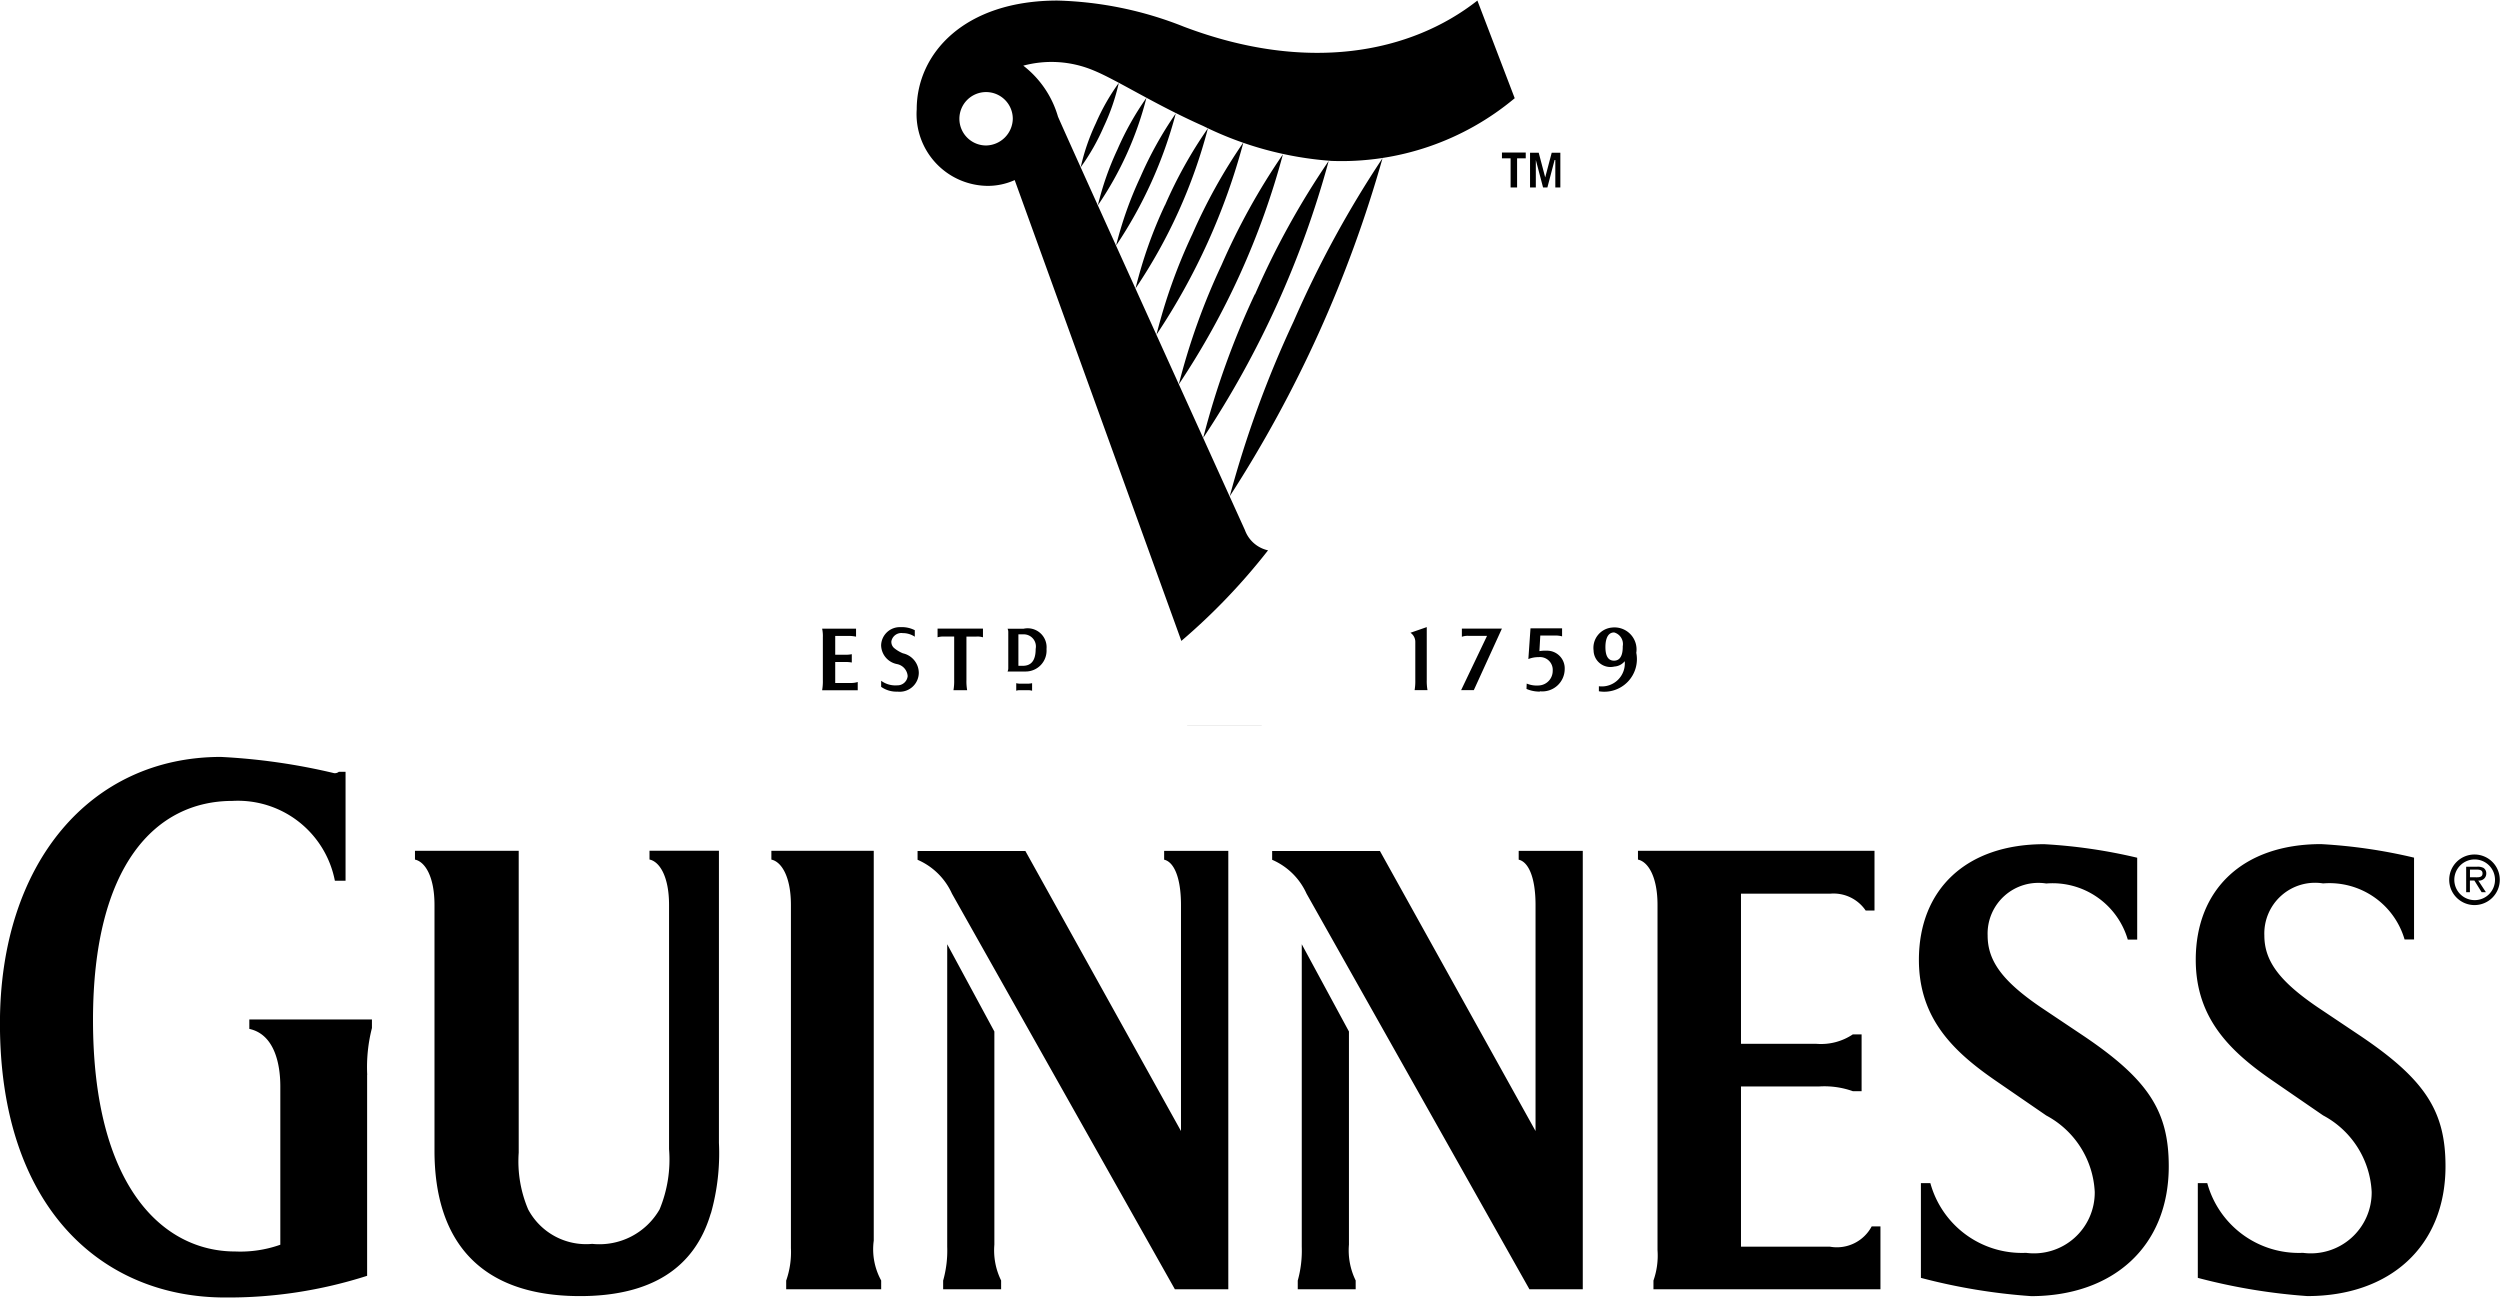 <svg xmlns="http://www.w3.org/2000/svg" width="93.625" height="48.594" viewBox="0 0 93.625 48.594">
  <defs>
    <style>
      .cls-1 {
        fill-rule: evenodd;
      }
    </style>
  </defs>
  <path id="Guinness" class="cls-1" d="M861.977,650.346a2.01,2.01,0,0,0,.026-0.38v-1.418a0.409,0.409,0,0,0-.182-0.351l0.611-.212v1.981a1.869,1.869,0,0,0,.028.38h-0.483Zm1.742,0,0.971-2.034h-0.7a0.654,0.654,0,0,0-.243.035V648.04h1.5l-1.053,2.306h-0.478Zm2.948,0.054a1.213,1.213,0,0,1-.5-0.1l0.008-.2a1,1,0,0,0,.489.068,0.546,0.546,0,0,0,.485-0.549,0.478,0.478,0,0,0-.53-0.509,0.991,0.991,0,0,0-.382.072l0.08-1.15H867.5v0.3a0.931,0.931,0,0,0-.245-0.032h-0.571l-0.033.585a1.3,1.3,0,0,1,.282-0.017,0.662,0.662,0,0,1,.665.695,0.84,0.84,0,0,1-.926.826h0Zm3.613-1.458a0.826,0.826,0,0,0-.915-0.94,0.763,0.763,0,0,0-.685.86,0.631,0.631,0,0,0,.778.6,0.543,0.543,0,0,0,.388-0.2,0.862,0.862,0,0,1-.968.938l0,0.188a1.22,1.22,0,0,0,1.4-1.445h0Zm-0.835.3c-0.243,0-.323-0.217-0.322-0.514,0-.163.029-0.543,0.326-0.543a0.451,0.451,0,0,1,.323.516c0,0.135,0,.541-0.327.541h0Zm-29.656,1.106a1.932,1.932,0,0,0,.027-0.379v-1.6a1.323,1.323,0,0,0-.027-0.326h1.27v0.3a1.331,1.331,0,0,0-.28-0.028h-0.5v0.706h0.378A1.322,1.322,0,0,0,840.9,649v0.311a1.372,1.372,0,0,0-.243-0.02h-0.378v0.787h0.6a0.817,0.817,0,0,0,.243-0.037v0.309h-1.324Zm2.81,0.054a0.993,0.993,0,0,1-.6-0.18v-0.227a0.9,0.9,0,0,0,.6.171,0.383,0.383,0,0,0,.393-0.345,0.493,0.493,0,0,0-.394-0.45,0.733,0.733,0,0,1-.6-0.705,0.7,0.7,0,0,1,.73-0.679,1.056,1.056,0,0,1,.531.114v0.244a0.808,0.808,0,0,0-.45-0.135,0.382,0.382,0,0,0-.427.305,0.306,0.306,0,0,0,.1.252,1.293,1.293,0,0,0,.332.2,0.756,0.756,0,0,1,.595.733,0.716,0.716,0,0,1-.811.7h0Zm2.972-2.062h-0.378v1.629a1.932,1.932,0,0,0,.027.379h-0.513a1.932,1.932,0,0,0,.027-0.379v-1.63h-0.378a0.728,0.728,0,0,0-.244.028v-0.326h1.7v0.326a0.722,0.722,0,0,0-.243-0.028h0Zm1.919,2.008h-0.27a0.443,0.443,0,0,0-.162.019v-0.282a0.586,0.586,0,0,0,.162.019h0.27a0.739,0.739,0,0,0,.162-0.019v0.284a0.467,0.467,0,0,0-.163-0.021h0Zm-0.081-.7h-0.676a0.3,0.3,0,0,0,.027-0.136v-1.33a0.3,0.3,0,0,0-.026-0.135h0.594a0.709,0.709,0,0,1,.864.76,0.783,0.783,0,0,1-.783.841h0Zm-0.054-1.393h-0.216v1.18H847.3c0.3,0,.486-0.172.486-0.633a0.456,0.456,0,0,0-.432-0.546h0Zm54.321,8.246a0.947,0.947,0,1,0,.941.943,0.948,0.948,0,0,0-.941-0.943h0Zm0,1.709a0.762,0.762,0,1,1,.762-0.766,0.76,0.76,0,0,1-.762.766h0Zm0.435-1a0.241,0.241,0,0,0-.106-0.208,0.479,0.479,0,0,0-.232-0.044h-0.415v0.956h0.14v-0.439h0.167l0.273,0.439h0.16l-0.287-.439a0.262,0.262,0,0,0,.3-0.265h0Zm-0.458.144H901.5v-0.288h0.247c0.118,0,.224.017,0.224,0.142,0,0.171-.183.146-0.316,0.146h0Zm-6.232,15.685a22.166,22.166,0,0,1-4.113-.683v-3.548h0.354a3.554,3.554,0,0,0,3.582,2.611,2.278,2.278,0,0,0,2.575-2.282A3.432,3.432,0,0,0,896,666.272l-1.842-1.267c-1.59-1.089-2.927-2.33-2.927-4.56,0-2.636,1.766-4.333,4.693-4.333a19.687,19.687,0,0,1,3.482.507v3.065h-0.354a2.93,2.93,0,0,0-3.052-2.1,1.9,1.9,0,0,0-2.2,1.95c0,0.964.58,1.723,1.994,2.686l1.59,1.065c2.447,1.646,3.2,2.836,3.2,4.889,0,3.015-2.094,4.864-5.172,4.864h0Zm-10.37,0a22.166,22.166,0,0,1-4.113-.683v-3.548h0.354a3.554,3.554,0,0,0,3.582,2.611,2.277,2.277,0,0,0,2.574-2.282,3.433,3.433,0,0,0-1.816-2.862l-1.842-1.267c-1.59-1.089-2.927-2.33-2.927-4.56,0-2.636,1.766-4.333,4.693-4.333a19.687,19.687,0,0,1,3.482.507v3.065h-0.353a2.933,2.933,0,0,0-3.053-2.1,1.9,1.9,0,0,0-2.195,1.95c0,0.964.579,1.723,1.992,2.686l1.591,1.065c2.446,1.646,3.2,2.836,3.2,4.889,0,3.015-2.094,4.864-5.173,4.864h0Zm-14.129-.253v-0.329a2.821,2.821,0,0,0,.152-1.14V658.392c0-1.063-.354-1.62-0.732-1.7v-0.33H879.2V658.6H878.87a1.453,1.453,0,0,0-1.312-.633H874.2v5.624h2.825a2.138,2.138,0,0,0,1.364-.354h0.328v2.128h-0.328a3.175,3.175,0,0,0-1.262-.177H874.2v6h3.33a1.477,1.477,0,0,0,1.565-.76h0.328v2.356h-8.5Zm-4.643,0-8.35-14.821a2.5,2.5,0,0,0-1.287-1.266v-0.33h4.036l5.828,10.488v-8.462c0-1.063-.277-1.62-0.631-1.7v-0.33h2.4v16.417h-1.994Zm-8.678,0v-0.329a4.188,4.188,0,0,0,.15-1.267V659.862l1.767,3.268v7.982a2.565,2.565,0,0,0,.252,1.342v0.329H857.6Zm-4.6,0-8.351-14.821a2.5,2.5,0,0,0-1.287-1.266v-0.33H847.4l5.828,10.488v-8.462c0-1.063-.277-1.62-0.631-1.7v-0.33H855v16.417h-1.994Zm-8.68,0v-0.329a4.126,4.126,0,0,0,.152-1.267V659.862l1.766,3.268v7.982a2.551,2.551,0,0,0,.253,1.342v0.329h-2.171Zm-5.878,0v-0.329a3.228,3.228,0,0,0,.177-1.217V658.392c0-1.063-.354-1.62-0.732-1.7v-0.33h3.834V670.96a2.424,2.424,0,0,0,.278,1.494v0.329h-3.557Zm-2.826-2.838c-0.606,2.053-2.246,3.091-4.895,3.091-3.835,0-5.45-2.153-5.45-5.447v-9.2c0-1.063-.353-1.62-0.731-1.7v-0.33h3.885v11.3a4.607,4.607,0,0,0,.353,2.129,2.458,2.458,0,0,0,2.4,1.292,2.6,2.6,0,0,0,2.523-1.292,4.87,4.87,0,0,0,.354-2.256v-9.146c0-1.063-.354-1.62-0.732-1.7v-0.33h2.6v10.945a8.279,8.279,0,0,1-.3,2.634h0Zm-12.868-5.193v7.524a17.023,17.023,0,0,1-5.324.812c-4.566,0-8.427-3.319-8.427-10.261,0-6,3.381-9.983,8.276-9.983a23.343,23.343,0,0,1,4.239.608,0.242,0.242,0,0,0,.177-0.051h0.251v4.08h-0.4a3.7,3.7,0,0,0-3.835-2.99c-2.876,0-5.223,2.407-5.223,8.209,0,6.207,2.6,8.665,5.324,8.665a4.483,4.483,0,0,0,1.691-.253v-5.929c0-.862-0.228-1.951-1.161-2.154v-0.354h4.592V663a5.9,5.9,0,0,0-.177,1.748h0Zm33.5-13.1H851.6l-5.512-18.75a3.738,3.738,0,0,1-.162-0.7,0.377,0.377,0,0,1,.729-0.109l5.918,18.153c6.326-5.129,9.7-11.478,9.11-19.32a10.339,10.339,0,0,0,2.62-.977c1.487,8.357-1.3,16.009-8.052,21.707h0Zm9.566-21.219v1.085h-0.243V630.43h-0.324v-0.217h0.891v0.217h-0.324Zm1.432,1.085v-1.03h-0.027l-0.27,1.03h-0.162l-0.271-1.03v1.03H866.3v-1.3h0.325l0.243,0.923,0.243-.923h0.324v1.3h-0.189Zm-2.918-7c-2.486,1.954-6.35,2.74-11,.976a13.715,13.715,0,0,0-4.728-.976c-3.486,0-5.27,1.981-5.27,4.071A2.687,2.687,0,0,0,846,631.461a2.444,2.444,0,0,0,1-.217l6.242,17.258a23.3,23.3,0,0,0,3.246-3.392,1.193,1.193,0,0,1-.866-0.759s-6.623-14.6-7-15.481a3.713,3.713,0,0,0-1.3-1.911,4.074,4.074,0,0,1,2.629.177c0.86,0.349,2.3,1.278,4.106,2.081a12.9,12.9,0,0,0,4.807,1.309,10.1,10.1,0,0,0,6.862-2.348l-1.4-3.663h0Zm-18.4,5.427a1,1,0,1,1,1-1,1.018,1.018,0,0,1-1,1h0Zm10.325,21.707H851.6l-5.512-18.75a3.738,3.738,0,0,1-.162-0.7,0.377,0.377,0,0,1,.729-0.109l5.918,18.153c6.326-5.129,9.7-11.478,9.11-19.32a10.339,10.339,0,0,0,2.62-.977c1.487,8.357-1.3,16.009-8.052,21.707h0Zm1.191-15.116a39.7,39.7,0,0,1,3.332-6.116,46.708,46.708,0,0,1-5.723,12.662,39.92,39.92,0,0,1,2.391-6.546h0Zm-1.446-1.012a30.4,30.4,0,0,1,2.761-5A35.775,35.775,0,0,1,854.06,640.9a30.4,30.4,0,0,1,1.933-5.381h0Zm-1.253-1.1a24.951,24.951,0,0,1,2.3-4.148,29.079,29.079,0,0,1-3.9,8.615,24.877,24.877,0,0,1,1.6-4.467h0Zm-1.106-1.127a20.59,20.59,0,0,1,1.926-3.467,24.192,24.192,0,0,1-3.256,7.2,20.519,20.519,0,0,1,1.33-3.736h0Zm-1.011-1.113a16.7,16.7,0,0,1,1.609-2.885,19.578,19.578,0,0,1-2.712,6,16.661,16.661,0,0,1,1.1-3.118h0Zm-0.92-1.059a13.941,13.941,0,0,1,1.324-2.379,16.363,16.363,0,0,1-2.235,4.947,14,14,0,0,1,.911-2.568h0Zm-0.86-1.032a10.879,10.879,0,0,1,1.085-1.932,12.645,12.645,0,0,1-1.818,4.024,10.917,10.917,0,0,1,.733-2.092h0Zm0.05-2.491a7.9,7.9,0,0,1-.566,1.645,8.019,8.019,0,0,1-.86,1.513,7.893,7.893,0,0,1,.566-1.646,8.013,8.013,0,0,1,.86-1.512h0Z" transform="translate(-809 -624.5)"/>
</svg>
